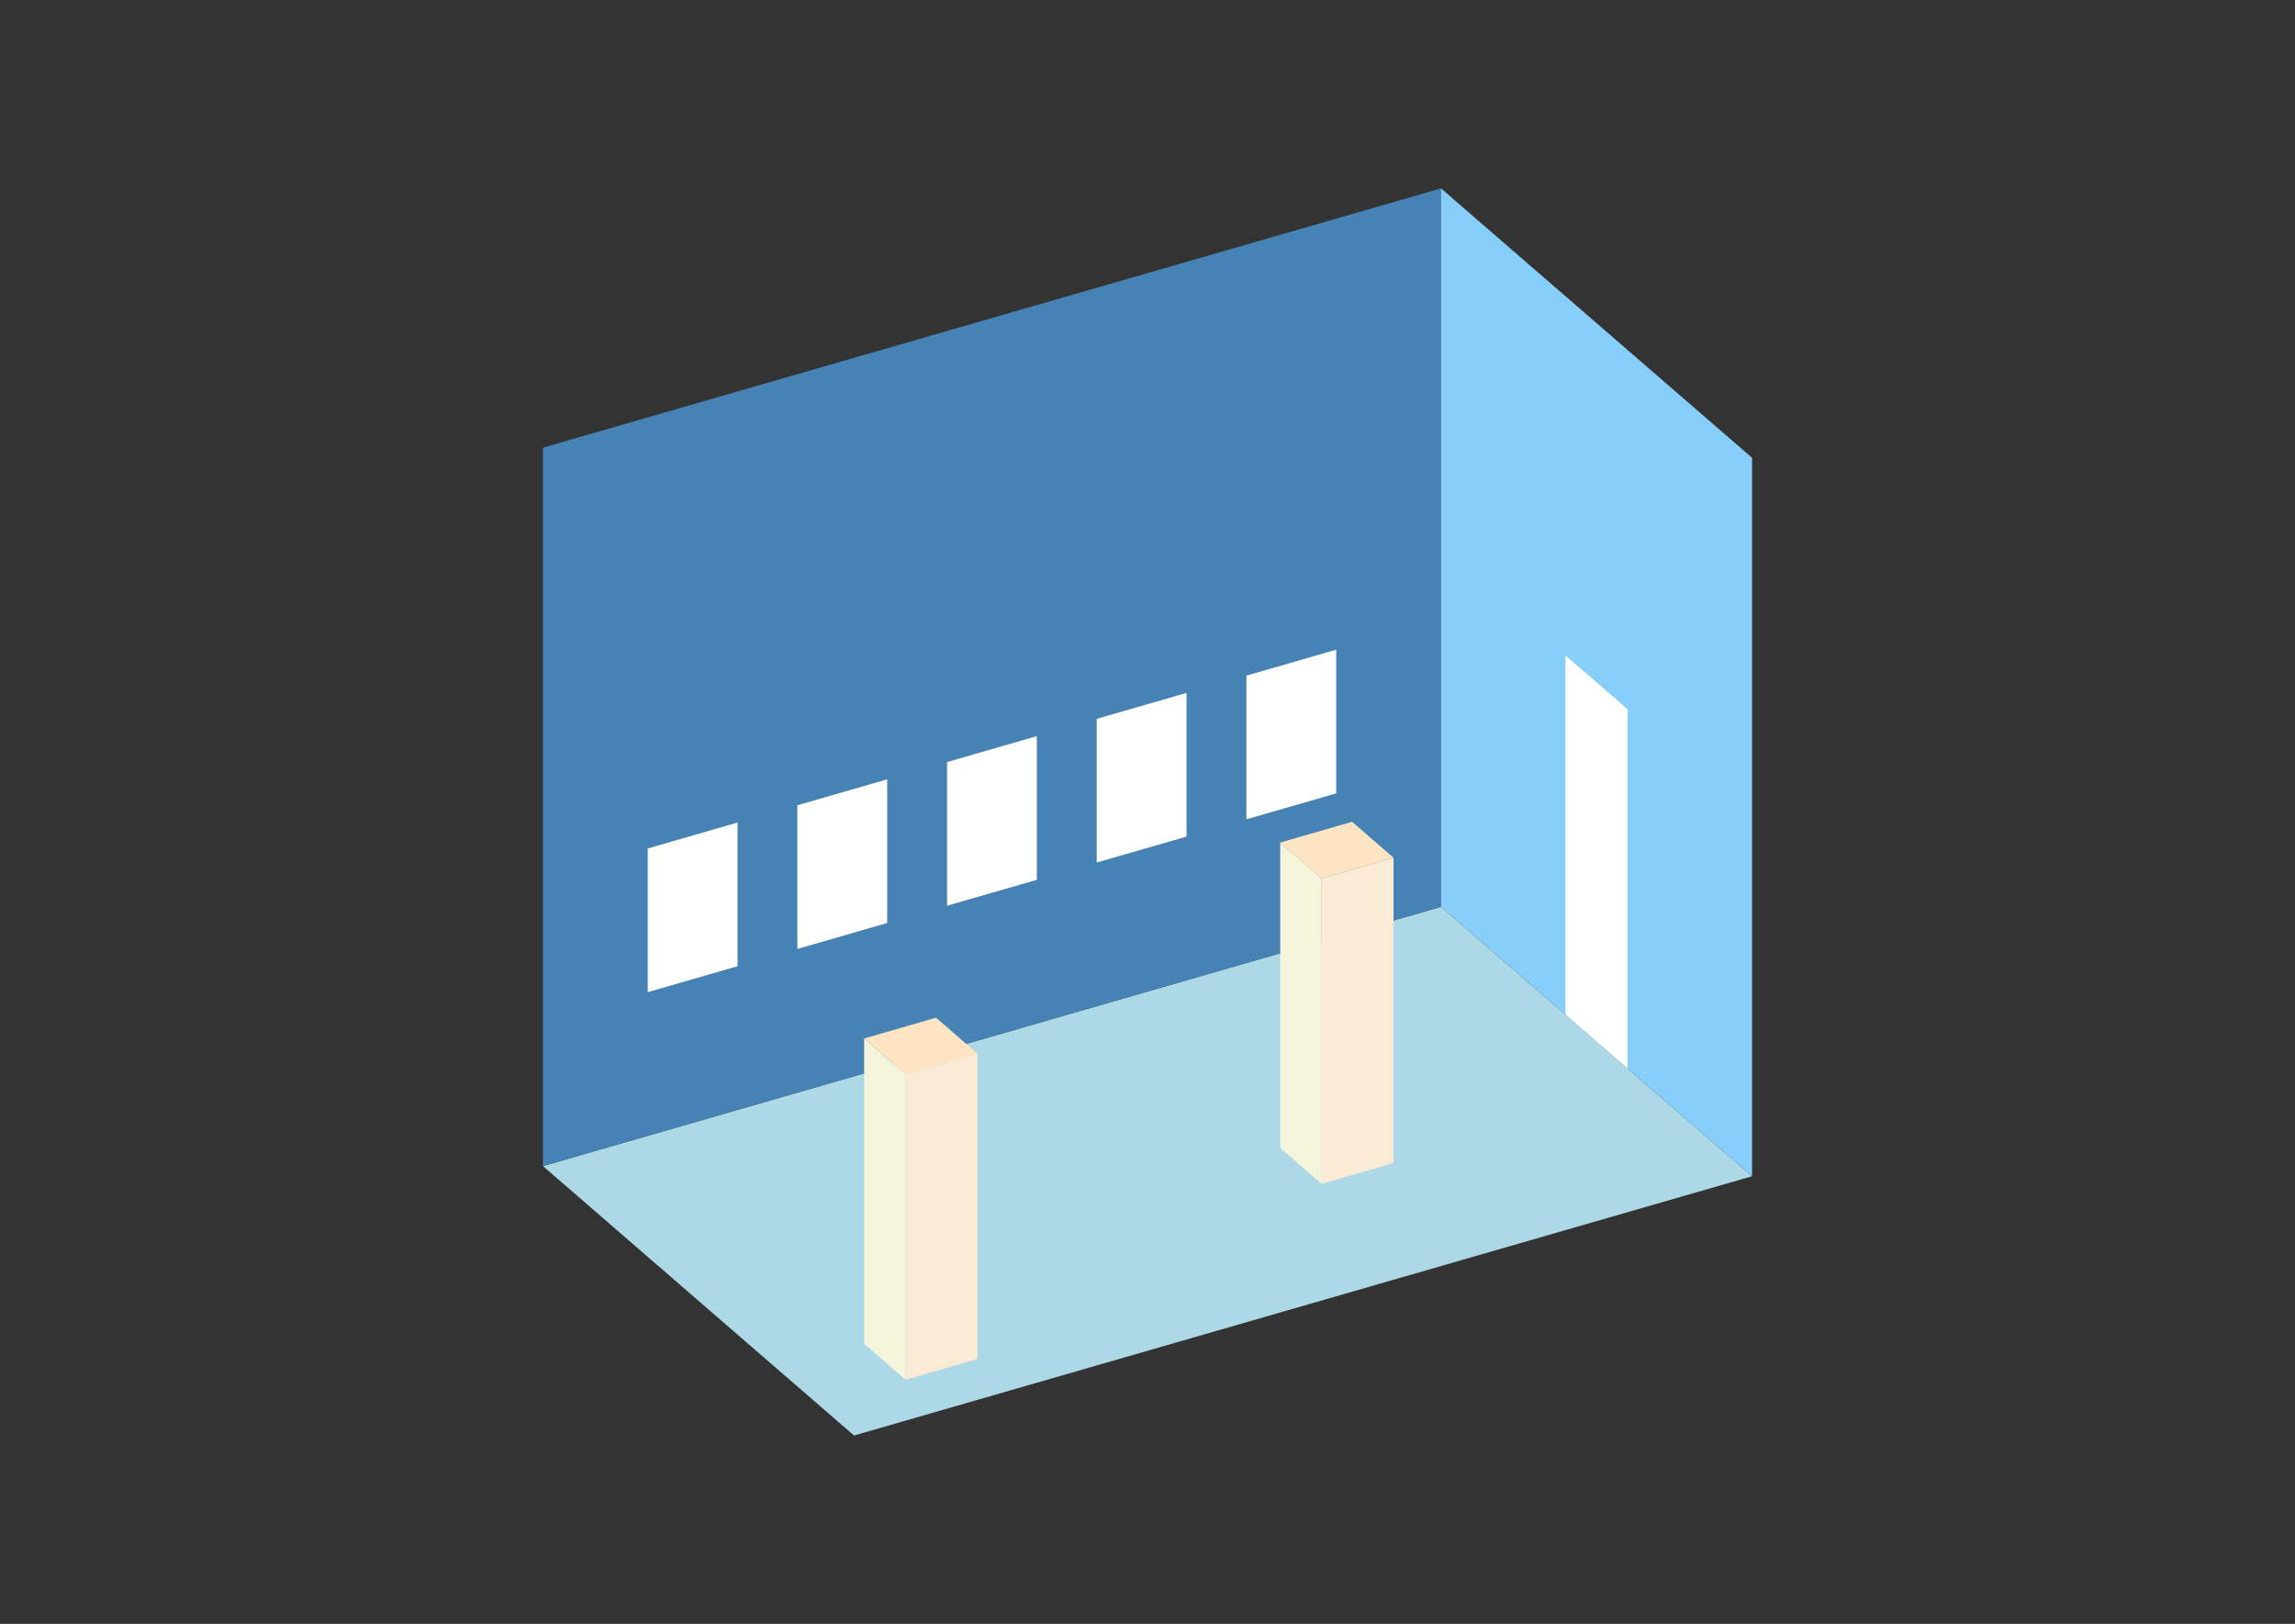 <?xml version="1.0" encoding="UTF-8"?>
<svg
  xmlns="http://www.w3.org/2000/svg"
  width="848"
  height="600"
  style="background-color:white"
>
  <rect width="100%" height="100%" fill="#333333" stroke="none"/>
  <polygon fill="lightblue" points="315.562,530.396 200.616,430.85 532.438,335.061 647.384,434.608" />
  <polygon fill="steelblue" points="200.616,430.85 200.616,165.392 532.438,69.604 532.438,335.061" />
  <polygon fill="lightskyblue" points="647.384,434.608 647.384,169.15 532.438,69.604 532.438,335.061" />
  <polygon fill="white" points="601.406,394.789 601.406,262.06 578.416,242.151 578.416,374.88" />
  <polygon fill="white" points="239.328,366.583 239.328,313.491 272.511,303.913 272.511,357.004" />
  <polygon fill="white" points="294.632,350.618 294.632,297.527 327.814,287.948 327.814,341.039" />
  <polygon fill="white" points="349.936,334.653 349.936,281.562 383.118,271.983 383.118,325.075" />
  <polygon fill="white" points="405.239,318.689 405.239,265.597 438.421,256.018 438.421,309.11" />
  <polygon fill="white" points="460.543,302.724 460.543,249.632 493.725,240.053 493.725,293.145" />
  <polygon fill="antiquewhite" points="488.356,437.402 488.356,324.582 514.902,316.919 514.902,429.739" />
  <polygon fill="beige" points="488.356,437.402 488.356,324.582 473.03,311.309 473.03,424.129" />
  <polygon fill="bisque" points="488.356,324.582 473.03,311.309 499.576,303.646 514.902,316.919" />
  <polygon fill="antiquewhite" points="334.63,509.791 334.63,396.972 361.176,389.308 361.176,502.128" />
  <polygon fill="beige" points="334.63,509.791 334.63,396.972 319.304,383.699 319.304,496.518" />
  <polygon fill="bisque" points="334.63,396.972 319.304,383.699 345.85,376.036 361.176,389.308" />
</svg>
